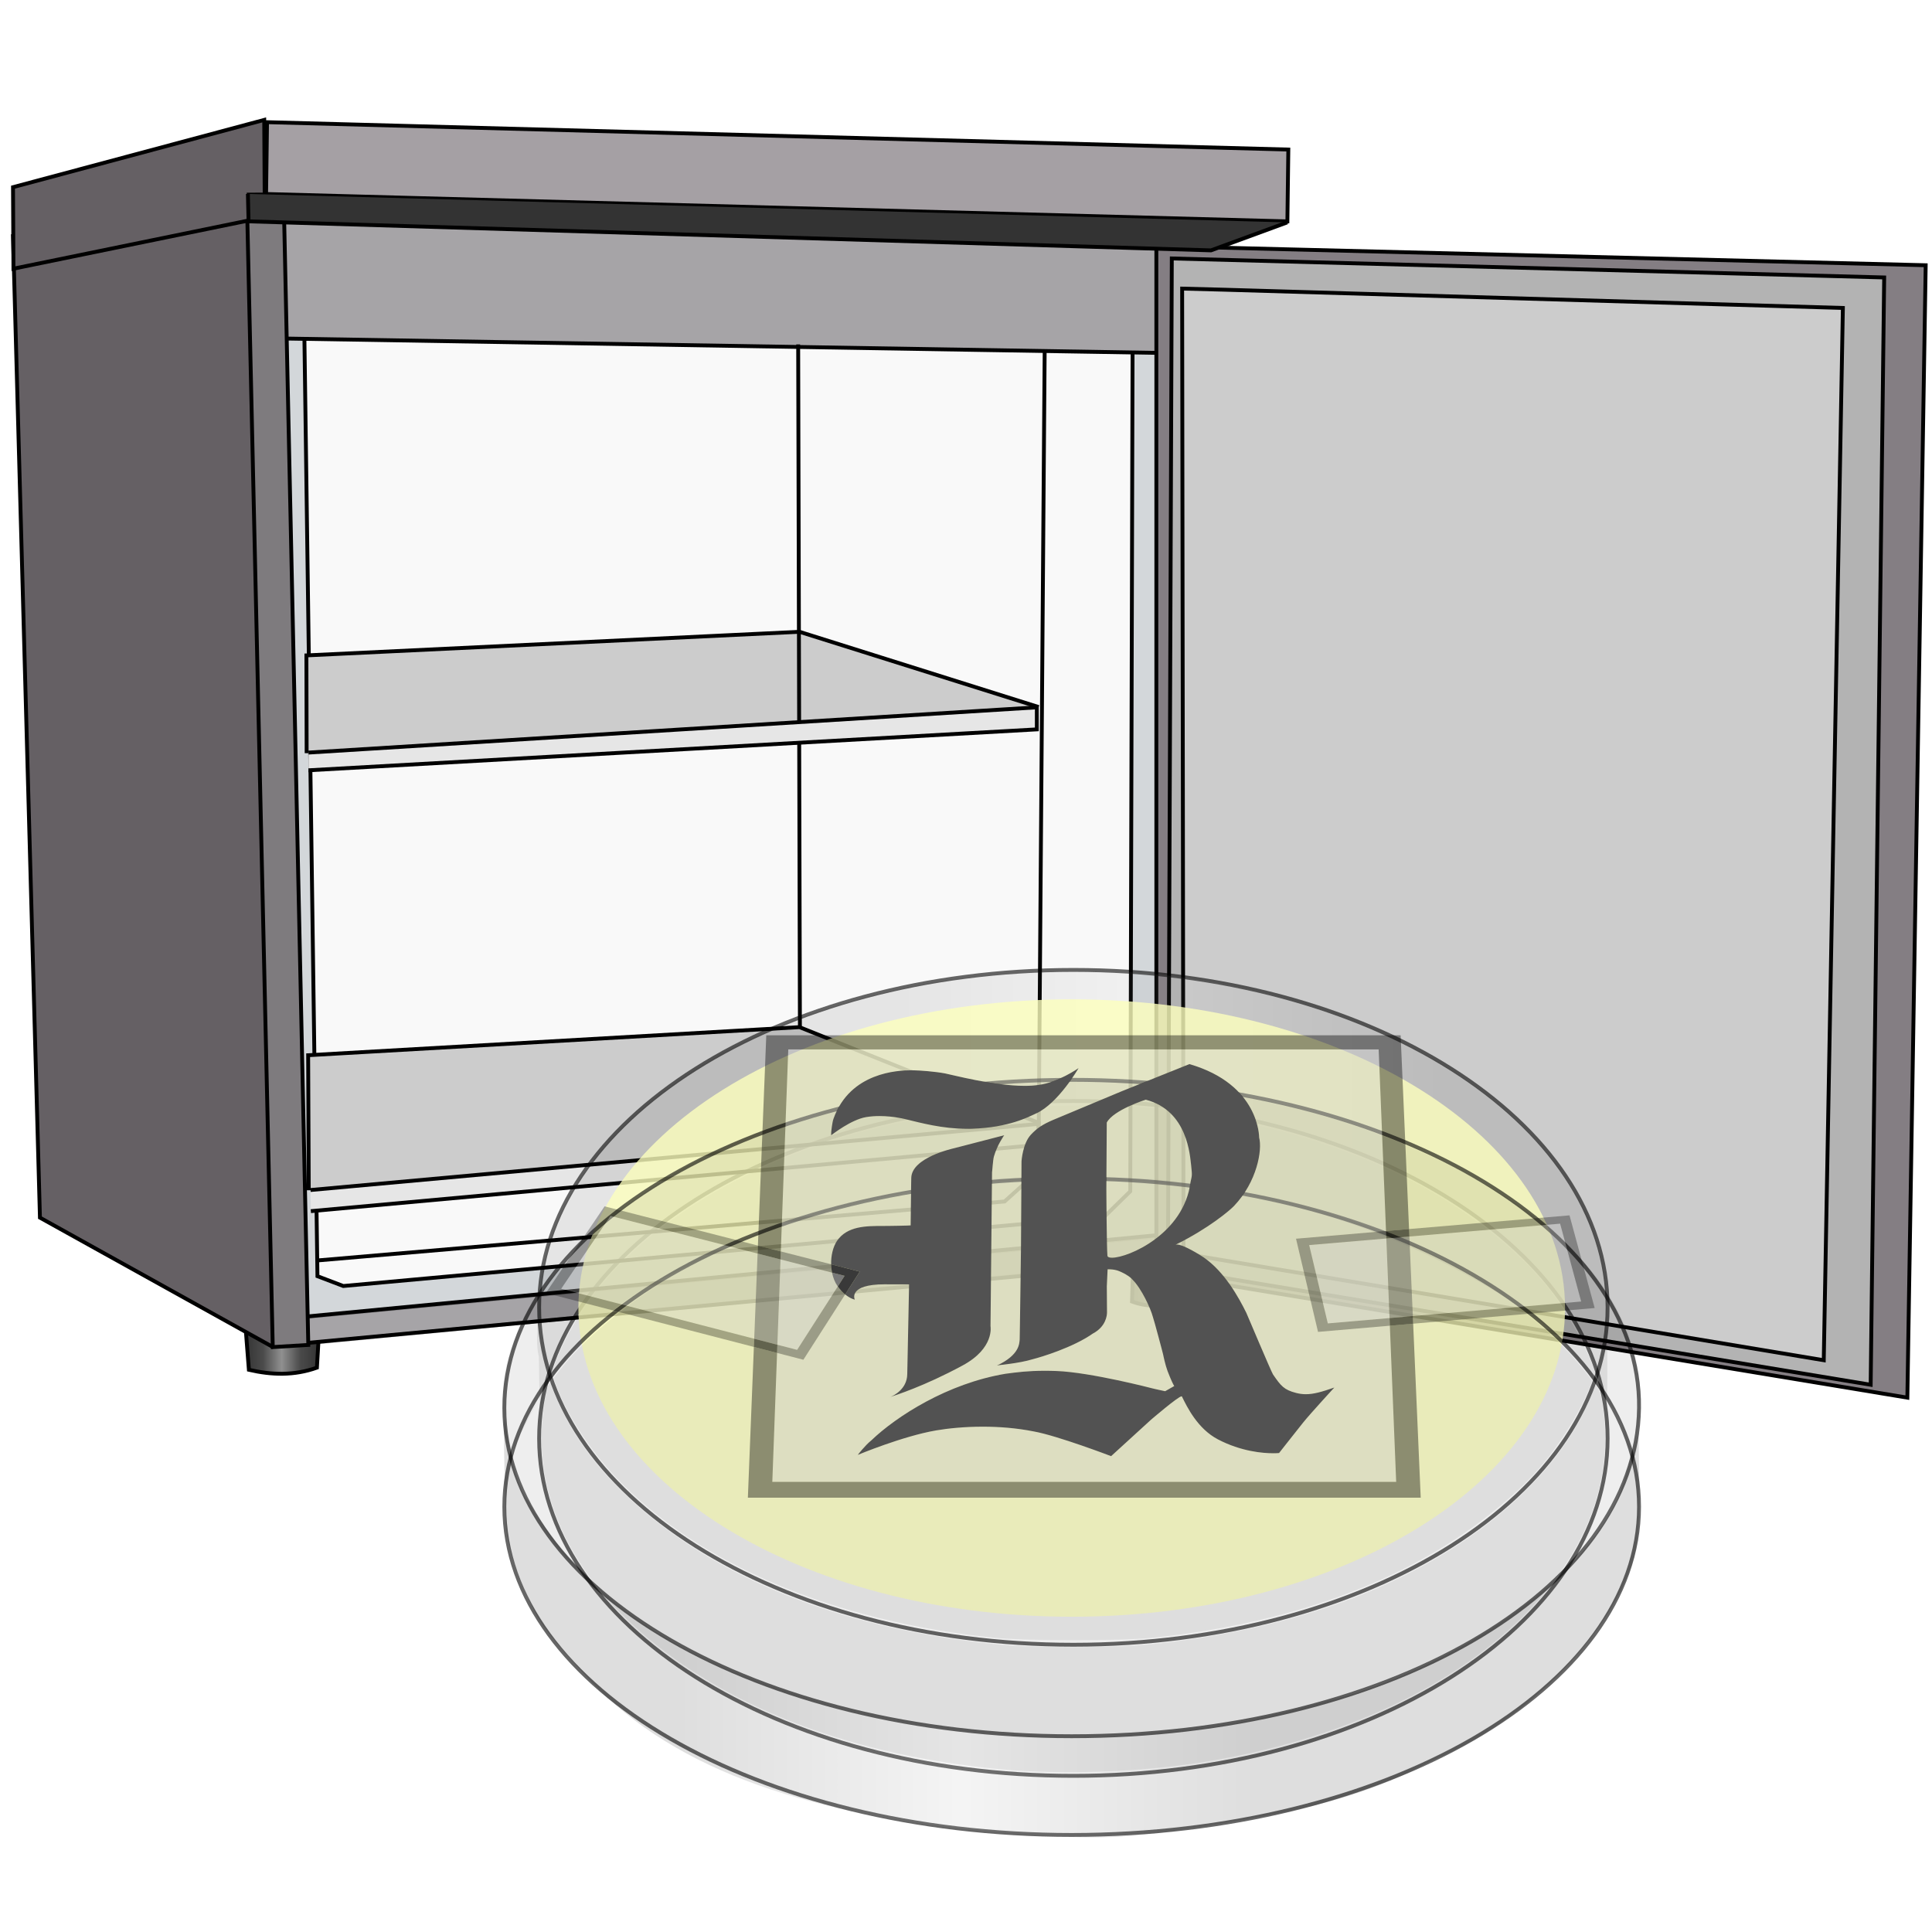 <?xml version="1.0" encoding="UTF-8" standalone="no"?>
<!-- Created with Inkscape (http://www.inkscape.org/) -->

<svg
   xmlns:dc="http://purl.org/dc/elements/1.1/"
   xmlns:cc="http://creativecommons.org/ns#"
   xmlns:rdf="http://www.w3.org/1999/02/22-rdf-syntax-ns#"
   xmlns:svg="http://www.w3.org/2000/svg"
   xmlns="http://www.w3.org/2000/svg"
   xmlns:xlink="http://www.w3.org/1999/xlink"
   version="1.1"
   width="500"
   height="500"
   viewBox="0 0 500 500"
   id="Layer_1"
   xml:space="preserve"><defs
   id="defs152" />
<g
   id="g3">
	<path
   d="M 69.112,69.832 303.335,66.564 301.426,322.473 72.93,343.525 69.112,69.832 z"
   id="path8780"
   style="fill:#d3d7da;stroke:#000000" />
	
		<linearGradient
   x1="-1115.341"
   y1="1664.906"
   x2="-1102.265"
   y2="1664.906"
   id="path8712_1_"
   gradientUnits="userSpaceOnUse"
   gradientTransform="matrix(1,0,0,-1,1407.625,1996.594)">
		<stop
   id="stop7"
   style="stop-color:#333333;stop-opacity:1"
   offset="0" />
		<stop
   id="stop9"
   style="stop-color:#4a4a4a;stop-opacity:1"
   offset="0.25" />
		<stop
   id="stop11"
   style="stop-color:#909090;stop-opacity:1"
   offset="0.5" />
		<stop
   id="stop13"
   style="stop-color:#4a4a4a;stop-opacity:1"
   offset="0.75" />
		<stop
   id="stop15"
   style="stop-color:#333333;stop-opacity:1"
   offset="1" />
	</linearGradient>
	<path
   d="m 293.29,326.428 -0.325,10.411 c 4.771,1.763 8.802,0.991 12.715,-0.185 v -11.156"
   id="path8712"
   style="fill:url(#path8712_1_);stroke:#000000" />
	
		<linearGradient
   x1="-1355.619"
   y1="1630.148"
   x2="-1336.088"
   y2="1630.148"
   id="path8728_1_"
   gradientUnits="userSpaceOnUse"
   gradientTransform="matrix(1,0,0,-1,1366.9,1938.594)">
		<stop
   id="stop19"
   style="stop-color:#333333;stop-opacity:1"
   offset="0" />
		<stop
   id="stop21"
   style="stop-color:#4a4a4a;stop-opacity:1"
   offset="0.25" />
		<stop
   id="stop23"
   style="stop-color:#909090;stop-opacity:1"
   offset="0.5" />
		<stop
   id="stop25"
   style="stop-color:#4a4a4a;stop-opacity:1"
   offset="0.75" />
		<stop
   id="stop27"
   style="stop-color:#333333;stop-opacity:1"
   offset="1" />
	</linearGradient>
	<path
   d="m 11.918,303.473 0.652,8.925 c 5.869,1.353 11.738,1.552 17.606,-0.558 l -0.652,-7.995"
   id="path8728"
   style="fill:url(#path8728_1_);stroke:#000000" />
	
		<linearGradient
   x1="-1344.503"
   y1="1647.225"
   x2="-1324.971"
   y2="1647.225"
   id="path8710_1_"
   gradientUnits="userSpaceOnUse"
   gradientTransform="matrix(1,0,0,-1,1407.625,1996.594)">
		<stop
   id="stop31"
   style="stop-color:#333333;stop-opacity:1"
   offset="0" />
		<stop
   id="stop33"
   style="stop-color:#4a4a4a;stop-opacity:1"
   offset="0.25" />
		<stop
   id="stop35"
   style="stop-color:#909090;stop-opacity:1"
   offset="0.5" />
		<stop
   id="stop37"
   style="stop-color:#4a4a4a;stop-opacity:1"
   offset="0.75" />
		<stop
   id="stop39"
   style="stop-color:#333333;stop-opacity:1"
   offset="1" />
	</linearGradient>
	<path
   d="m 63.528,343.212 0.883,11.292 c 5.869,1.354 11.737,1.551 17.606,-0.558 l 0.501,-8.521"
   id="path8710"
   style="fill:url(#path8710_1_);stroke:#000000" />
	<path
   d="m 77.163,340.921 229.622,-21.956 0.462,7.231 -230.084,21.564"
   id="path8596"
   style="fill:#a6a4a7;stroke:#000000" />
	<path
   d="m 78.658,78.724 6.683,-3.81 200.491,-2.542 7.319,2.905 -0.637,233.039 -6.683,6.534 -196.99,17.969 -6.683,-2.541 -3.5,-251.554 z"
   id="path8427"
   style="fill:#f9f9f9;stroke:#000000" />
	<path
   d="M 73.168,51.352 315.064,56.555 314.273,91.57 72.34,87.589"
   id="path8425"
   style="fill:#a6a4a7;stroke:#000000" />
	<path
   d="m 77.704,340.984 220.54,-20.872 -0.318,6.716 -220.859,21.054 0.637,-6.898 z"
   id="path8419"
   style="opacity:0.2;fill:none;stroke:#000000" />
	<path
   d="m 64.007,57.063 -60.64,4.033 6.97,254.029 60.408,33.548"
   id="path8423"
   style="fill:#656064;stroke:#000000" />
	<path
   d="m 268.806,182.983 -61.897,-19.474 -127.613,6.11 0.065,25.298"
   id="path8431"
   style="fill:#cccccc;stroke:#000000" />
	<path
   d="m 269.214,290.748 -62.306,-24.924 -127.157,7.267 0.153,34.95"
   id="path8435"
   style="fill:#cccccc;stroke:#000000" />
	<path
   d="m 206.568,89.137 0.45,176.687"
   id="path8437"
   style="fill:none;stroke:#000000" />
	<path
   d="m 299.264,63.678 v 265.88 L 493.623,361.71 498.367,68.644 299.264,63.678 z"
   id="path8447"
   style="fill:#847e83;stroke:#000000" />
	<path
   d="m 80.366,307.974 188.399,-17.11 v 5.424 L 80.447,313.446"
   id="path8433"
   style="fill:#e6e6e6;stroke:#000000" />
	<path
   d="m 70.59,348.625 9.2,-0.559 -6.244,-290.934 h -9.528 l 6.572,291.493 z"
   id="path8421"
   style="fill:#7e7b7e;stroke:#000000" />
	<path
   d="M 303.261,66.888 487.625,71.807 484.128,358.37 302.262,328.326 303.261,66.888 z"
   id="path8468"
   style="fill:#b3b3b3;stroke:#000000" />
	<path
   d="m 316.891,74.977 160.043,4.722 -4.946,272.33 -165.696,-27.581 -0.353,-249.757 10.952,0.286 z"
   id="path8472"
   style="fill:#cccccc;stroke:#000000" />
	<path
   d="M 399.879,319.112"
   id="path8500_1_"
   style="fill:#97aab0;stroke:#000000" />
	<path
   d="M 469.209,409.731"
   id="path8502_1_"
   style="fill:#97aab0;stroke:#000000" />
	<path
   d="M 69.107,31.62 68.863,50.209 333.175,57.291 333.419,38.702 69.107,31.62 z"
   id="path8640"
   style="fill:#a5a0a4;stroke:#000000" />
	<path
   d="M 68.38,31.029 3.367,48.438 3.482,69.534 64.43,57.043 64.365,50.364 68.496,50.354 68.38,31.029 z"
   id="path8642"
   style="fill:#656064;stroke:#000000" />
	<path
   d="M 333.145,57.553 313.408,64.795 64.328,57.284 64.156,50.19"
   id="path8669"
   style="fill:#333333;stroke:#000000" />
	<path
   d="m 82.234,326.195 177.75,-15.252 8.761,-7.89 1.613,-211.966"
   id="path8708"
   style="fill:none;stroke:#000000" />
	<path
   d="M 79.833,194.766 268.33,183.059 v 5.702 l -188.497,10.59"
   id="path8429"
   style="fill:#e6e6e6;stroke:#000000" />
</g>
<g
   id="g62">
	<g
   id="g64">
		
			<path
   d="m 139.527,338.338 c 0,-48.227 61.9,-87.322 138.258,-87.322 76.358,0 138.259,39.096 138.259,87.322 0,48.228 -61.901,87.322 -138.259,87.322 -76.358,0 -138.258,-39.095 -138.258,-87.322 z"
   id="path8792_1_"
   style="opacity:0.6;fill:none;stroke:#000000;stroke-linecap:round;stroke-linejoin:round" />
		<path
   d="m 414.317,361.125 c 2.894,14.688 0.103,29.014 -8.262,42.4 -16.379,26.21 -51.009,45.445 -94.451,52.465 -16.543,2.674 -37.168,3.388 -53.128,1.847 -37.088,-3.589 -67.969,-15.046 -90.374,-33.53 -21.989,-18.142 -31.413,-40.468 -26.797,-63.479 0.311,-1.547 0.675,-2.924 0.812,-3.057 0.135,-0.136 0.46,0.42 0.721,1.234 0.822,2.566 3.546,8.091 5.733,11.627 4.704,7.61 11.144,14.784 19.254,21.456 22.101,18.171 52.301,29.483 89.105,33.375 10.137,1.073 31.782,1.068 41.743,-0.008 31.278,-3.383 57.166,-11.772 78.141,-25.322 16.826,-10.869 29.188,-24.604 34.887,-38.758 0.833,-2.07 1.604,-3.775 1.714,-3.79 0.109,-0.018 0.516,1.575 0.902,3.54 l 0,0 z"
   id="path9353_1_"
   style="opacity:0.07" />
		<path
   d="m 290.803,286.151 c 0.541,0.085 3.64,0.374 6.886,0.647 20.718,1.738 42.488,7.259 60.519,15.349 16.511,7.408 31.796,18.493 41.605,30.177 4.719,5.618 10.001,14.597 12.262,20.837 l 0.772,2.14 -0.772,2.142 c -1.472,4.062 -3.731,8.465 -6.771,13.188 -5.382,8.368 -10.789,14.171 -19.913,21.378 -22.052,17.412 -51.811,28.249 -87.56,31.882 -7.723,0.786 -32.275,0.774 -40.195,-0.017 -41.77,-4.18 -76.968,-19.074 -98.274,-41.589 -7.084,-7.486 -13.213,-17.059 -15.747,-24.589 l -0.805,-2.396 0.805,-2.394 c 0.443,-1.317 1.662,-4.106 2.708,-6.2 11.768,-23.552 38.561,-42.691 74.349,-53.116 9.167,-2.669 22.909,-5.301 34.573,-6.624 5.583,-0.629 32.713,-1.252 35.558,-0.815 l 0,0 0,0 z"
   id="path9355_1_"
   style="opacity:0.07" />
		
			<linearGradient
   x1="-74.189"
   y1="1630.611"
   x2="66.848"
   y2="1630.611"
   id="path9351_2_"
   gradientUnits="userSpaceOnUse"
   gradientTransform="matrix(-1,0,0,1,299.252,-1322.553)">
			<stop
   id="stop70"
   style="stop-color:#000000;stop-opacity:0.6"
   offset="0" />
			<stop
   id="stop72"
   style="stop-color:#4d4d4d;stop-opacity:0.6"
   offset="0.222" />
			<stop
   id="stop74"
   style="stop-color:#ababab;stop-opacity:0.6"
   offset="0.489" />
			<stop
   id="stop76"
   style="stop-color:#000000;stop-opacity:0.6"
   offset="1" />
		</linearGradient>
		
			<path
   d="m 299.713,252.162 c 44.428,4.796 80.999,21.973 101.578,47.354 3.165,3.903 8.836,13.116 10.381,17.317 2.625,7.127 4.142,14.46 4.142,20.897 0,3.061 0.436,24.497 -0.123,25.394 -0.17,0.271 -3.494,-11.897 -4.401,-14.106 -2.378,-5.801 -9.371,-16.027 -14.397,-21.351 -11.333,-12 -27.694,-22.599 -46.027,-29.775 -23.441,-9.173 -45.084,-13.289 -73.148,-13.289 -23.527,0 -42.07,3.137 -61.764,9.369 -36.041,11.407 -61.014,30.31 -71.577,55.043 l -4.681,15.825 -0.243,-13.775 c -1.028,-3.959 -0.065,-10.334 0.182,-15.468 1.106,-22.997 17.222,-45.466 44.629,-61.463 16.06,-9.374 35.812,-16.115 57.733,-19.989 15.791,-2.79 41.157,-3.737 57.388,-1.983 h 0.328 z"
   id="path9351_1_"
   style="opacity:0.13;fill:url(#path9351_2_)" />
		
			<path
   d="m 139.527,372.265 c 0,-48.227 61.9,-87.321 138.258,-87.321 76.358,0 138.259,39.095 138.259,87.321 0,48.226 -61.901,87.321 -138.259,87.321 -76.358,0 -138.258,-39.096 -138.258,-87.321 z"
   id="path8792-2_1_"
   style="opacity:0.6;fill:none;stroke:#000000;stroke-linecap:round;stroke-linejoin:round" />
		<path
   d="m 149.686,338.52 c 0,-44.138 57.161,-79.892 127.672,-79.892 70.513,0 127.673,35.754 127.673,79.892 0,44.133 -57.16,79.886 -127.673,79.886 -70.511,-0.001 -127.672,-35.754 -127.672,-79.886 z"
   id="path80"
   style="opacity:0.8;fill:#fcffbd" />
	</g>
	<g
   id="g82">
		
			<path
   d="m 424.182,389.946 c 0,46.91 -65.737,84.939 -146.829,84.939 -81.093,0 -146.832,-38.029 -146.832,-84.939 0,-46.911 65.739,-84.94 146.832,-84.94 81.091,0 146.829,38.029 146.829,84.94 z"
   id="path8792_6_"
   style="opacity:0.6;fill:none;stroke:#000000;stroke-linecap:round;stroke-linejoin:round" />
		<path
   d="m 131.214,372.861 c -3.074,-13.339 -0.109,-26.347 8.774,-38.504 17.394,-23.802 49.965,-45.124 96.102,-51.499 17.569,-2.428 43.679,-4.069 60.628,-2.669 39.388,3.26 74.501,16.386 98.295,33.173 23.352,16.475 33.239,38.742 28.336,59.641 -0.329,1.404 -0.633,3.833 -0.779,3.955 -0.144,0.122 -1.139,-3.087 -1.416,-3.825 -0.873,-2.33 -1.412,-5.525 -3.733,-8.736 -4.996,-6.912 -11.594,-17.464 -20.207,-23.521 -23.472,-16.502 -56.781,-31.104 -95.868,-34.638 -10.765,-0.974 -38.622,-0.978 -49.199,0 -33.219,3.071 -61.789,14.218 -84.065,26.523 -17.869,9.87 -28.037,27.02 -34.089,39.875 -0.885,1.878 -1.704,3.427 -1.819,3.441 -0.117,0.016 -0.548,-1.431 -0.96,-3.216 l 0,0 z"
   id="path9353_5_"
   style="opacity:0.07" />
		<path
   d="m 263.419,449.275 c -0.582,-0.089 -3.914,-0.392 -7.405,-0.679 -22.279,-1.815 -45.69,-7.063 -65.081,-15.524 -16.33,-6.667 -34.473,-18.258 -45.526,-31.369 -5.075,-5.876 -9.972,-15.982 -12.403,-22.508 l -0.831,-2.237 0.831,-2.241 c 1.583,-4.248 4.013,-8.853 7.282,-13.793 5.788,-8.751 11.602,-14.82 21.415,-22.356 23.713,-18.21 55.716,-29.544 94.161,-33.345 8.305,-0.821 34.708,-0.81 43.226,0.019 44.919,4.372 82.771,19.949 105.685,43.495 7.617,7.829 14.208,17.84 16.932,25.717 l 0.866,2.505 -0.866,2.501 c -0.476,1.379 -1.786,4.296 -2.911,6.485 -12.011,26.445 -41.469,44.647 -79.954,55.549 -9.858,2.791 -24.637,5.545 -37.181,6.93 -6.005,0.658 -35.18,1.308 -38.24,0.851 l 0,0 0,0 z"
   id="path9355_5_"
   style="opacity:0.07" />
		
			<linearGradient
   x1="-1481.797"
   y1="1528.913"
   x2="-1332.159"
   y2="1528.913"
   id="path9351_3_"
   gradientUnits="userSpaceOnUse"
   gradientTransform="matrix(1,0,0,-1,1657.356,1950.377)">
			<stop
   id="stop88"
   style="stop-color:#000000;stop-opacity:1"
   offset="0" />
			<stop
   id="stop90"
   style="stop-color:#ababab;stop-opacity:1"
   offset="0.489" />
			<stop
   id="stop92"
   style="stop-color:#000000;stop-opacity:1"
   offset="1" />
		</linearGradient>
		
			<path
   d="m 254.115,473.806 c -47.184,-4.666 -81.601,-16.439 -103.457,-41.13 -3.362,-3.796 -10.659,-11.589 -12.301,-15.674 -3.401,-6.791 -7.468,-17.093 -7.468,-23.355 0,-2.978 -0.84,-25.389 -0.247,-26.261 0.181,-0.263 1.759,16.086 6.143,21.189 3.891,6.902 10.21,14.995 15.548,20.175 12.037,11.673 27.986,20.802 47.457,27.783 24.895,8.924 47.986,12.804 77.79,12.804 24.986,0 44.572,-2.95 65.488,-9.014 26.653,-6.438 63.455,-26.929 75.455,-52.258 1.965,-4.146 5.529,-17.35 5.529,-17.35 l 0.259,17.574 c 0,0 0,6.772 -0.771,11.444 -2.005,14.637 -21.28,42.578 -53.042,55.98 -17.057,9.12 -31.81,12.557 -55.091,16.324 -16.771,2.715 -28.171,4.552 -45.406,2.847 l -15.886,-1.078 z"
   id="path9351_5_"
   style="opacity:0.13;fill:url(#path9351_3_)" />
		
			<path
   d="m 424.182,364.396 c -0.673,47.638 -65.737,84.94 -146.829,84.94 -81.093,0 -146.832,-38.029 -146.832,-84.94 0,-46.909 65.739,-84.939 146.832,-84.939 81.091,0 147.491,38.034 146.829,84.939 z"
   id="path8792-2_6_"
   style="opacity:0.6;fill:none;stroke:#000000;stroke-linecap:round;stroke-linejoin:round" />
	</g>
	<g
   id="g96">
		<g
   id="g98">
			<g
   id="g100">
				<defs
   id="defs102">
					<polygon
   points="145.694,267.932 408.004,267.932 415.965,387.599 137.733,387.599 "
   id="SVGID_1_" />
				</defs>
				<clipPath
   id="SVGID_2_">
					<use
   id="use106"
   style="overflow:visible"
   x="0"
   y="0"
   width="500"
   height="500"
   xlink:href="#SVGID_1_" />
				</clipPath>
				<g
   clip-path="url(#SVGID_2_)"
   id="g108">
					<g
   id="g110">
						<g
   id="g112">
							<g
   id="g114">
								<path
   d="m 296.526,284.596 c 0,0 -0.523,0.166 -1.336,0.465 -0.813,0.3 -1.915,0.734 -3.069,1.27 -1.155,0.536 -2.364,1.175 -3.391,1.884 -1.027,0.709 -1.871,1.488 -2.296,2.306 l -0.105,17.135 c 0,0 0.005,0.925 0.015,2.35 0.01,1.428 0.024,3.358 0.046,5.369 0.021,2.014 0.049,4.106 0.084,5.849 0.034,1.745 0.076,3.138 0.127,3.743 0.007,0.088 0.039,0.165 0.095,0.23 0.056,0.066 0.135,0.122 0.236,0.166 0.102,0.045 0.225,0.078 0.367,0.101 0.142,0.023 0.307,0.033 0.487,0.033 1.067,0 2.769,-0.387 4.748,-1.179 1.977,-0.791 4.229,-1.986 6.401,-3.602 2.168,-1.613 4.254,-3.645 5.903,-6.11 1.646,-2.459 2.855,-5.348 3.278,-8.682 0.096,-0.462 0.172,-0.786 0.228,-1.058 0.056,-0.272 0.092,-0.493 0.105,-0.748 0.014,-0.256 0.006,-0.546 -0.025,-0.958 -0.03,-0.411 -0.084,-0.944 -0.163,-1.684 -0.077,-0.535 -0.163,-1.684 -0.422,-3.148 -0.258,-1.463 -0.688,-3.241 -1.452,-5.04 -0.763,-1.796 -1.858,-3.612 -3.448,-5.157 -1.588,-1.545 -3.671,-2.819 -6.413,-3.535 m -17.386,-8.177 0,0 c 0.001,-10e-4 0.002,-10e-4 0.002,-10e-4 l 0,0 c 0,0 0,0 10e-4,-0.001 l 0,0 c 0,0 0,0 0,0.001 h -10e-4 c 0,0 -10e-4,0 -0.002,10e-4 0.001,0 0.001,0 0,0 -0.009,0.017 -0.338,0.588 -0.915,1.478 -0.577,0.891 -1.402,2.1 -2.406,3.391 -1.005,1.293 -2.188,2.669 -3.476,3.887 -1.29,1.221 -2.686,2.283 -4.113,2.947 -0.556,0.252 -1.275,0.606 -2.191,1.001 -0.916,0.395 -2.027,0.83 -3.366,1.244 -1.339,0.415 -2.904,0.809 -4.728,1.12 -1.824,0.311 -3.904,0.541 -6.272,0.626 -0.115,0.004 -0.229,0.008 -0.344,0.011 -0.115,0.003 -0.229,0.006 -0.343,0.008 -0.114,0.002 -0.228,0.004 -0.341,0.005 -0.113,10e-4 -0.227,10e-4 -0.34,10e-4 -1.602,0 -3.154,-0.097 -4.64,-0.256 -1.485,-0.159 -2.903,-0.38 -4.234,-0.628 -1.331,-0.249 -2.575,-0.524 -3.714,-0.792 -1.139,-0.268 -2.172,-0.527 -3.082,-0.745 0,0 -0.051,-0.014 -0.147,-0.037 -0.096,-0.024 -0.236,-0.059 -0.416,-0.101 -0.18,-0.041 -0.4,-0.09 -0.654,-0.141 -0.254,-0.052 -0.542,-0.107 -0.859,-0.162 -0.32,-0.056 -0.67,-0.111 -1.045,-0.163 -0.375,-0.052 -0.774,-0.1 -1.194,-0.142 -0.419,-0.041 -0.858,-0.075 -1.312,-0.1 -0.454,-0.025 -0.922,-0.038 -1.399,-0.038 -0.281,0 -0.566,0.005 -0.853,0.016 -0.287,0.01 -0.576,0.025 -0.866,0.048 -0.291,0.021 -0.582,0.05 -0.874,0.085 -0.292,0.035 -0.583,0.077 -0.875,0.126 -0.97,0.166 -1.992,0.523 -2.986,0.972 -0.995,0.447 -1.962,0.985 -2.822,1.512 -0.861,0.527 -1.614,1.043 -2.18,1.446 -0.566,0.402 -0.945,0.691 -1.056,0.766 l 0.027,-0.89 c 0,0 0.015,-0.156 0.042,-0.403 0.028,-0.248 0.068,-0.588 0.12,-0.955 0.052,-0.368 0.115,-0.765 0.187,-1.125 0.072,-0.361 0.153,-0.688 0.242,-0.914 1.077,-3.023 2.666,-5.315 4.493,-7.054 1.824,-1.735 3.889,-2.921 5.923,-3.73 2.033,-0.809 4.036,-1.243 5.74,-1.476 1.704,-0.232 3.108,-0.263 3.942,-0.263 0.063,0 0.123,0 0.179,0 0.057,10e-4 0.109,10e-4 0.159,10e-4 0.049,10e-4 0.095,10e-4 0.138,0.002 0.042,0 0.081,0 0.116,10e-4 0.397,0.002 0.945,0.023 1.584,0.061 0.639,0.038 1.37,0.091 2.132,0.16 0.762,0.069 1.556,0.153 2.323,0.253 0.767,0.098 1.506,0.211 2.159,0.336 0.473,0.091 1.491,0.336 2.878,0.653 1.388,0.318 3.145,0.708 5.094,1.087 1.951,0.379 4.094,0.747 6.253,1.02 2.16,0.273 4.335,0.452 6.347,0.452 0.325,0 0.646,-0.005 0.962,-0.015 0.316,-0.01 0.627,-0.024 0.932,-0.044 0.305,-0.021 0.604,-0.046 0.896,-0.077 0.293,-0.031 0.579,-0.067 0.857,-0.11 1.232,-0.152 2.488,-0.496 3.68,-0.927 1.191,-0.432 2.318,-0.95 3.294,-1.451 0.975,-0.502 1.799,-0.986 2.385,-1.35 0.587,-0.365 0.935,-0.608 0.959,-0.627 m -21.154,76.992 c 1.487,-0.695 2.594,-1.404 3.418,-2.092 0.822,-0.687 1.364,-1.351 1.724,-1.957 0.358,-0.606 0.536,-1.154 0.63,-1.609 0.095,-0.455 0.107,-0.815 0.136,-1.048 0.007,-0.057 0.032,-1.568 0.065,-3.8 0.032,-2.227 0.074,-5.165 0.114,-8.089 0.04,-2.916 0.079,-5.816 0.108,-7.984 0.029,-2.163 0.049,-3.6 0.049,-3.6 l 0.141,-22.717 c 0.001,-0.019 0.021,-0.315 0.083,-0.787 0.063,-0.471 0.167,-1.115 0.339,-1.828 0.171,-0.712 0.408,-1.492 0.734,-2.235 0.326,-0.742 0.741,-1.448 1.27,-2.013 0.396,-0.423 0.785,-0.802 1.189,-1.151 0.405,-0.349 0.824,-0.668 1.282,-0.971 0.457,-0.303 0.952,-0.59 1.507,-0.874 0.555,-0.285 1.17,-0.567 1.866,-0.862 l 17.655,-7.378 17.53,-7.032 c 4.54,1.317 7.935,3.151 10.475,5.167 2.545,2.019 4.231,4.22 5.352,6.262 1.122,2.047 1.674,3.932 1.947,5.312 0.272,1.382 0.266,2.255 0.271,2.273 0.21,0.804 0.282,1.917 0.18,3.232 -0.103,1.317 -0.381,2.839 -0.871,4.456 -0.491,1.619 -1.195,3.336 -2.15,5.039 -0.956,1.706 -2.164,3.399 -3.66,4.971 -0.261,0.273 -0.797,0.772 -1.591,1.434 -0.795,0.662 -1.847,1.485 -3.138,2.408 -1.292,0.924 -2.823,1.947 -4.574,3.006 -1.753,1.06 -3.727,2.155 -5.9,3.223 0.028,-0.015 0.059,-0.026 0.091,-0.037 0.031,-0.01 0.065,-0.019 0.101,-0.025 0.036,-0.006 0.072,-0.012 0.111,-0.015 0.039,-0.003 0.079,-0.005 0.121,-0.005 0.43,0 1.02,0.169 1.677,0.432 0.657,0.263 1.382,0.619 2.08,0.994 0.698,0.376 1.37,0.77 1.923,1.106 0.552,0.337 0.983,0.617 1.201,0.765 1.371,0.938 2.629,2.061 3.774,3.279 1.146,1.221 2.181,2.537 3.104,3.857 0.924,1.321 1.736,2.647 2.437,3.885 0.701,1.238 1.29,2.388 1.767,3.354 0.038,0.076 0.456,1.061 1.071,2.507 0.615,1.449 1.428,3.362 2.252,5.292 0.826,1.933 1.663,3.882 2.324,5.393 0.662,1.514 1.147,2.588 1.266,2.765 0.508,0.738 0.939,1.356 1.35,1.88 0.41,0.524 0.8,0.954 1.224,1.315 0.424,0.362 0.883,0.657 1.433,0.912 0.549,0.254 1.188,0.468 1.975,0.668 0.214,0.055 0.426,0.103 0.636,0.144 0.21,0.041 0.418,0.075 0.626,0.103 0.208,0.028 0.415,0.048 0.623,0.062 0.209,0.013 0.417,0.02 0.628,0.02 0.493,0 0.996,-0.036 1.525,-0.109 0.528,-0.073 1.082,-0.183 1.677,-0.328 0.595,-0.145 1.229,-0.326 1.919,-0.542 0.69,-0.216 1.436,-0.467 2.251,-0.753 0,0 -0.392,0.426 -1.008,1.1 -0.615,0.674 -1.455,1.595 -2.351,2.586 -0.896,0.992 -1.847,2.053 -2.684,3.004 -0.839,0.952 -1.563,1.793 -2.001,2.343 -0.494,0.62 -1.132,1.424 -1.81,2.281 -0.68,0.857 -1.4,1.77 -2.059,2.604 -0.66,0.836 -1.258,1.595 -1.691,2.145 -0.433,0.55 -0.701,0.891 -0.701,0.891 0,0 -0.034,0.004 -0.1,0.009 -0.066,0.006 -0.164,0.013 -0.291,0.02 -0.128,0.008 -0.285,0.015 -0.471,0.021 -0.185,0.005 -0.397,0.009 -0.637,0.009 -0.651,0 -1.495,-0.026 -2.488,-0.116 -0.993,-0.09 -2.137,-0.242 -3.388,-0.494 -1.251,-0.252 -2.61,-0.603 -4.034,-1.089 -1.425,-0.486 -2.914,-1.107 -4.427,-1.899 -1.314,-0.688 -2.472,-1.557 -3.487,-2.516 -1.016,-0.958 -1.891,-2.005 -2.643,-3.051 -0.752,-1.045 -1.381,-2.088 -1.906,-3.041 -0.524,-0.952 -0.945,-1.813 -1.28,-2.495 -0.003,-0.006 -0.007,-0.012 -0.012,-0.016 -0.004,-0.005 -0.01,-0.009 -0.017,-0.012 -0.006,-0.003 -0.013,-0.005 -0.021,-0.007 -0.008,-10e-4 -0.017,-0.002 -0.025,-0.002 -0.213,0 -0.812,0.376 -1.59,0.941 -0.778,0.565 -1.738,1.32 -2.671,2.075 -0.935,0.756 -1.843,1.512 -2.518,2.079 -0.675,0.568 -1.116,0.946 -1.116,0.946 l -10.348,9.446 c 0,0 -0.867,-0.331 -2.264,-0.846 -1.396,-0.514 -3.322,-1.21 -5.44,-1.94 -2.116,-0.73 -4.425,-1.495 -6.59,-2.146 -2.164,-0.65 -4.187,-1.188 -5.732,-1.467 -1.13,-0.225 -2.26,-0.413 -3.385,-0.57 -1.124,-0.157 -2.242,-0.283 -3.35,-0.381 -1.106,-0.097 -2.201,-0.166 -3.277,-0.212 -1.076,-0.045 -2.134,-0.065 -3.166,-0.065 -1.186,0 -2.339,0.027 -3.449,0.076 -1.11,0.049 -2.178,0.12 -3.193,0.207 -1.015,0.087 -1.979,0.19 -2.879,0.305 -0.9,0.115 -1.739,0.238 -2.506,0.368 -2.158,0.366 -4.506,0.944 -6.814,1.607 -2.31,0.663 -4.581,1.41 -6.583,2.112 -2.003,0.703 -3.737,1.359 -4.97,1.842 -1.234,0.481 -1.967,0.788 -1.967,0.788 0,0 0.114,-0.15 0.311,-0.396 0.197,-0.247 0.477,-0.589 0.81,-0.975 0.333,-0.386 0.719,-0.813 1.128,-1.23 0.409,-0.417 0.841,-0.823 1.266,-1.166 1.626,-1.558 3.676,-3.261 6.071,-4.977 2.391,-1.714 5.125,-3.44 8.125,-5.05 2.995,-1.607 6.256,-3.098 9.705,-4.342 3.445,-1.243 7.08,-2.24 10.83,-2.864 0.737,-0.1 1.472,-0.197 2.225,-0.288 0.753,-0.091 1.525,-0.175 2.339,-0.246 0.814,-0.071 1.671,-0.131 2.592,-0.173 0.921,-0.041 1.906,-0.064 2.979,-0.064 0.234,0 0.473,10e-4 0.715,0.003 0.243,0.003 0.49,0.006 0.742,0.011 0.251,0.005 0.508,0.011 0.769,0.018 0.262,0.007 0.528,0.016 0.8,0.025 2.206,0.08 4.861,0.401 7.604,0.837 2.743,0.436 5.575,0.987 8.13,1.529 2.557,0.542 4.837,1.074 6.477,1.471 1.64,0.397 2.637,0.658 2.628,0.658 h -0.001 c 0,0 0,0 -10e-4,0 h -10e-4 c -0.001,-0.001 -0.002,-0.001 -0.002,-0.001 0.271,0.065 0.545,0.13 0.819,0.192 0.274,0.062 0.551,0.124 0.827,0.185 0.277,0.062 0.555,0.121 0.833,0.18 0.278,0.06 0.557,0.118 0.835,0.176 l 2.353,-1.339 c -0.027,-0.02 -0.095,-0.126 -0.193,-0.311 -0.098,-0.185 -0.229,-0.448 -0.385,-0.782 -0.155,-0.335 -0.335,-0.74 -0.53,-1.209 -0.196,-0.468 -0.409,-0.999 -0.631,-1.586 -0.142,-0.372 -0.281,-0.812 -0.412,-1.265 -0.131,-0.453 -0.253,-0.92 -0.357,-1.347 -0.104,-0.426 -0.192,-0.812 -0.256,-1.103 -0.064,-0.291 -0.104,-0.488 -0.11,-0.537 -0.008,-0.051 -0.158,-0.637 -0.386,-1.501 -0.228,-0.863 -0.531,-2.004 -0.845,-3.166 -0.313,-1.161 -0.635,-2.343 -0.9,-3.291 -0.266,-0.947 -0.474,-1.662 -0.561,-1.892 -0.134,-0.511 -0.381,-1.217 -0.713,-2.024 -0.331,-0.808 -0.746,-1.717 -1.219,-2.636 -0.472,-0.917 -1.001,-1.844 -1.559,-2.688 -0.558,-0.842 -1.145,-1.602 -1.734,-2.186 -0.166,-0.213 -0.417,-0.442 -0.719,-0.674 -0.303,-0.231 -0.657,-0.465 -1.032,-0.686 -0.375,-0.22 -0.77,-0.426 -1.152,-0.604 -0.382,-0.178 -0.754,-0.326 -1.081,-0.431 -0.191,-0.052 -0.388,-0.099 -0.587,-0.139 -0.199,-0.04 -0.402,-0.074 -0.609,-0.102 -0.206,-0.027 -0.416,-0.049 -0.628,-0.063 -0.213,-0.015 -0.429,-0.021 -0.647,-0.021 l -0.204,4.475 0.05,6.697 c 10e-4,0.188 -0.015,0.514 -0.092,0.924 -0.077,0.409 -0.216,0.904 -0.462,1.432 -0.246,0.528 -0.599,1.088 -1.104,1.63 -0.507,0.542 -1.165,1.065 -2.022,1.518 -1.292,0.903 -2.774,1.735 -4.303,2.482 -1.529,0.748 -3.104,1.411 -4.584,1.978 -1.479,0.567 -2.861,1.037 -4.003,1.399 -1.142,0.361 -2.042,0.614 -2.558,0.746 -0.983,0.298 -2.037,0.541 -3.071,0.739 -1.034,0.199 -2.049,0.354 -2.951,0.479 -0.903,0.123 -1.696,0.215 -2.286,0.287 -0.595,0.071 -0.984,0.124 -1.08,0.169 m 98.812,-81.832 H 204.003 l -1.929,52.29 13.024,3.33 c -0.013,-0.57 0.011,-1.14 0.071,-1.695 0.06,-0.557 0.155,-1.1 0.284,-1.619 0.128,-0.519 0.291,-1.014 0.484,-1.473 0.194,-0.46 0.419,-0.884 0.674,-1.261 0.655,-0.974 1.46,-1.703 2.364,-2.248 0.903,-0.545 1.905,-0.907 2.955,-1.148 1.049,-0.24 2.145,-0.359 3.237,-0.419 1.092,-0.059 2.179,-0.058 3.209,-0.058 0.45,0 1.131,-0.006 1.9,-0.016 0.769,-0.011 1.625,-0.024 2.424,-0.039 0.8,-0.016 1.543,-0.033 2.086,-0.05 0.543,-0.016 0.887,-0.031 0.887,-0.045 0.034,-2.768 0.059,-4.81 0.078,-6.345 0.019,-1.532 0.031,-2.561 0.041,-3.298 0.01,-0.737 0.016,-1.185 0.022,-1.555 0.006,-0.37 0.012,-0.663 0.021,-1.091 0.027,-1.313 0.706,-2.443 1.717,-3.401 1.009,-0.957 2.35,-1.742 3.703,-2.368 1.352,-0.625 2.715,-1.09 3.772,-1.407 1.056,-0.316 1.807,-0.484 1.931,-0.516 l 12.92,-3.346 c -0.029,0.057 -0.154,0.237 -0.341,0.525 -0.186,0.288 -0.431,0.684 -0.701,1.167 -0.27,0.483 -0.563,1.057 -0.845,1.7 -0.282,0.643 -0.551,1.358 -0.771,2.126 -0.061,0.206 -0.119,0.558 -0.172,0.971 -0.053,0.413 -0.102,0.887 -0.144,1.335 -0.042,0.449 -0.077,0.871 -0.104,1.183 -0.027,0.311 -0.045,0.509 -0.052,0.509 -10e-4,0 -0.002,-0.002 -0.002,-0.006 -10e-4,-0.004 -10e-4,-0.01 -0.002,-0.019 0,-0.009 0,-0.02 0,-0.032 0,-0.012 0,-0.028 0,-0.046 l -0.198,19.786 -0.202,20.185 c 0,0.02 0.067,0.385 0.04,0.993 -0.027,0.607 -0.15,1.458 -0.532,2.446 -0.383,0.989 -1.025,2.117 -2.091,3.278 -1.068,1.162 -2.561,2.358 -4.643,3.482 -2.518,1.361 -4.867,2.522 -6.992,3.507 -2.128,0.985 -4.032,1.792 -5.66,2.442 -1.629,0.651 -2.981,1.146 -4.003,1.504 -1.023,0.359 -1.716,0.584 -2.028,0.694 -0.028,0.012 -0.053,0.022 -0.075,0.031 -0.022,0.009 -0.041,0.017 -0.057,0.022 -0.016,0.005 -0.028,0.011 -0.036,0.015 -0.008,0.003 -0.013,0.005 -0.014,0.006 0.004,-0.003 0.011,-0.007 0.021,-0.012 0.01,-0.005 0.022,-0.011 0.038,-0.017 0.016,-0.006 0.033,-0.013 0.053,-0.021 0.02,-0.008 0.044,-0.016 0.069,-0.025 0.209,-0.088 0.582,-0.257 1.024,-0.521 0.442,-0.264 0.954,-0.624 1.442,-1.095 0.488,-0.47 0.952,-1.049 1.299,-1.753 0.347,-0.702 0.577,-1.529 0.596,-2.493 l 0.476,-23.277 c 0,0 -0.176,0 -0.463,-0.001 -0.287,-10e-4 -0.687,-0.002 -1.133,-0.004 -0.447,-0.001 -0.941,-0.002 -1.418,-0.003 -0.478,-10e-4 -0.939,-0.002 -1.319,-0.002 -0.126,0 -0.245,0 -0.351,0 -0.106,0 -0.201,0.001 -0.283,0.001 -0.081,10e-4 -0.149,10e-4 -0.2,0.002 -0.052,0 -0.087,10e-4 -0.104,0.002 -0.085,-0.003 -0.169,-0.005 -0.253,-0.006 -0.083,-0.002 -0.166,-0.003 -0.248,-0.004 -0.082,-10e-4 -0.163,-0.002 -0.244,-0.003 -0.081,0 -0.16,0 -0.239,0 -2.436,0 -4.14,0.247 -5.327,0.619 -1.188,0.372 -1.857,0.868 -2.222,1.365 -0.366,0.496 -0.426,0.993 -0.396,1.366 0.03,0.373 0.153,0.622 0.153,0.622 0,0 -0.069,-0.014 -0.195,-0.052 -0.126,-0.038 -0.308,-0.1 -0.534,-0.198 -0.226,-0.098 -0.495,-0.23 -0.794,-0.41 -0.299,-0.18 -0.629,-0.406 -0.976,-0.689 l -10.813,16.902 -6.808,-1.764 -1.231,33.371 h 161.454 l -1.637,-40.42 -18.591,1.604 -5.693,-24.118 23.293,-1.988 -1.901,-47.004"
   id="path116"
   style="opacity:0.4;fill:#cccccc" />
								<path
   d="m 230.436,361.534 c -0.025,0.01 -0.049,0.018 -0.069,0.025 -0.02,0.007 -0.038,0.015 -0.053,0.021 -0.015,0.006 -0.028,0.012 -0.038,0.017 -0.01,0.005 -0.017,0.009 -0.021,0.012 0.001,-10e-4 0.006,-0.003 0.014,-0.006 0.008,-0.004 0.021,-0.009 0.036,-0.015 0.015,-0.006 0.035,-0.014 0.057,-0.022 0.022,-0.008 0.046,-0.02 0.074,-0.032 m 29.443,-67.731 -12.92,3.346 c -0.125,0.031 -0.875,0.199 -1.931,0.516 -1.057,0.317 -2.42,0.782 -3.772,1.407 -1.353,0.626 -2.693,1.411 -3.703,2.368 -1.011,0.958 -1.69,2.088 -1.717,3.401 -0.009,0.428 -0.015,0.721 -0.021,1.091 -0.006,0.37 -0.012,0.817 -0.022,1.555 -0.009,0.737 -0.022,1.766 -0.041,3.298 -0.019,1.535 -0.043,3.577 -0.078,6.345 0,0.014 -0.344,0.029 -0.887,0.045 -0.543,0.017 -1.287,0.034 -2.086,0.05 -0.799,0.015 -1.655,0.028 -2.424,0.039 -0.769,0.01 -1.45,0.016 -1.9,0.016 -1.031,0 -2.118,-10e-4 -3.209,0.058 -1.092,0.06 -2.188,0.179 -3.237,0.419 -1.049,0.241 -2.051,0.604 -2.955,1.148 -0.904,0.545 -1.709,1.274 -2.364,2.248 -0.255,0.377 -0.48,0.801 -0.674,1.261 -0.194,0.459 -0.356,0.954 -0.484,1.473 -0.129,0.52 -0.224,1.063 -0.284,1.619 -0.06,0.556 -0.084,1.125 -0.071,1.695 l 7.407,1.895 -3.779,5.904 c 0.347,0.283 0.677,0.51 0.976,0.689 0.299,0.179 0.568,0.313 0.794,0.41 0.226,0.099 0.408,0.16 0.534,0.198 0.126,0.038 0.195,0.052 0.195,0.052 0,0 -0.122,-0.249 -0.153,-0.622 -0.031,-0.373 0.03,-0.87 0.396,-1.366 0.365,-0.497 1.035,-0.993 2.222,-1.365 1.187,-0.372 2.892,-0.619 5.327,-0.619 0.079,0 0.158,0 0.239,0 0.081,10e-4 0.162,0.002 0.244,0.003 0.082,10e-4 0.165,0.002 0.248,0.004 0.084,10e-4 0.168,0.003 0.253,0.006 0.017,-10e-4 0.052,-0.002 0.104,-0.002 0.051,-10e-4 0.119,-10e-4 0.2,-0.002 0.082,0 0.176,-0.001 0.283,-0.001 0.107,0 0.225,0 0.351,0 0.38,0 0.841,0.001 1.319,0.002 0.478,10e-4 0.972,0.002 1.418,0.003 0.447,0.002 0.846,0.003 1.133,0.004 0.287,10e-4 0.463,10e-4 0.463,10e-4 l -0.476,23.277 c -0.02,0.964 -0.25,1.791 -0.596,2.493 -0.347,0.704 -0.811,1.283 -1.299,1.753 -0.488,0.471 -1,0.83 -1.442,1.095 -0.442,0.265 -0.815,0.434 -1.024,0.521 0.312,-0.11 1.005,-0.335 2.028,-0.694 1.022,-0.358 2.375,-0.853 4.003,-1.504 1.628,-0.65 3.532,-1.457 5.66,-2.442 2.125,-0.984 4.474,-2.146 6.992,-3.507 2.083,-1.124 3.575,-2.32 4.643,-3.482 1.065,-1.161 1.708,-2.289 2.091,-3.278 0.382,-0.988 0.505,-1.839 0.532,-2.446 0.027,-0.608 -0.04,-0.974 -0.04,-0.993 l 0.202,-20.185 0.198,-19.786 c 0,0.018 0,0.033 0,0.046 0,0.013 0,0.023 0,0.032 10e-4,0.009 10e-4,0.015 0.002,0.019 0,0.004 10e-4,0.006 0.002,0.006 0.007,0 0.024,-0.198 0.052,-0.509 0.026,-0.312 0.062,-0.733 0.104,-1.183 0.042,-0.448 0.091,-0.922 0.144,-1.335 0.053,-0.413 0.111,-0.765 0.172,-0.971 0.221,-0.768 0.49,-1.482 0.771,-2.126 0.281,-0.644 0.575,-1.217 0.845,-1.7 0.271,-0.483 0.516,-0.879 0.701,-1.167 0.187,-0.289 0.312,-0.47 0.341,-0.526 m 19.261,-17.384 c -0.023,0.019 -0.372,0.262 -0.958,0.626 -0.586,0.363 -1.41,0.848 -2.385,1.35 -0.976,0.501 -2.103,1.02 -3.294,1.451 -1.191,0.431 -2.447,0.774 -3.68,0.927 -0.278,0.043 -0.564,0.079 -0.857,0.11 -0.292,0.031 -0.592,0.057 -0.896,0.077 -0.305,0.02 -0.616,0.034 -0.932,0.044 -0.316,0.01 -0.637,0.015 -0.962,0.015 -2.012,0 -4.187,-0.179 -6.347,-0.452 -2.159,-0.272 -4.302,-0.641 -6.253,-1.02 -1.949,-0.379 -3.707,-0.769 -5.094,-1.087 -1.387,-0.317 -2.405,-0.563 -2.878,-0.653 -0.653,-0.125 -1.392,-0.238 -2.159,-0.336 -0.767,-0.1 -1.561,-0.184 -2.323,-0.253 -0.763,-0.069 -1.493,-0.123 -2.132,-0.16 -0.639,-0.037 -1.187,-0.059 -1.584,-0.061 -0.035,-0.001 -0.074,-0.001 -0.116,-0.001 -0.042,-10e-4 -0.088,-10e-4 -0.138,-0.002 -0.049,0 -0.102,0 -0.159,-0.001 -0.057,0 -0.116,0 -0.179,0 -0.833,0 -2.238,0.03 -3.942,0.263 -1.704,0.232 -3.708,0.667 -5.74,1.476 -2.034,0.81 -4.099,1.995 -5.923,3.73 -1.827,1.738 -3.416,4.03 -4.493,7.054 -0.088,0.227 -0.17,0.553 -0.242,0.914 -0.072,0.36 -0.135,0.757 -0.187,1.125 -0.052,0.367 -0.092,0.707 -0.12,0.955 -0.027,0.247 -0.042,0.403 -0.042,0.403 l -0.027,0.89 c 0.111,-0.074 0.489,-0.363 1.056,-0.766 0.566,-0.403 1.319,-0.919 2.18,-1.446 0.86,-0.526 1.827,-1.064 2.822,-1.512 0.994,-0.448 2.016,-0.806 2.986,-0.972 0.291,-0.049 0.583,-0.091 0.875,-0.126 0.292,-0.035 0.583,-0.063 0.874,-0.085 0.29,-0.022 0.579,-0.038 0.866,-0.048 0.287,-0.011 0.572,-0.016 0.853,-0.016 0.478,0 0.946,0.014 1.399,0.038 0.453,0.024 0.893,0.059 1.312,0.1 0.419,0.042 0.819,0.09 1.194,0.142 0.375,0.052 0.725,0.107 1.045,0.163 0.317,0.055 0.605,0.11 0.859,0.162 0.254,0.051 0.474,0.1 0.654,0.141 0.18,0.042 0.32,0.076 0.416,0.101 0.096,0.023 0.146,0.037 0.147,0.037 0.91,0.218 1.943,0.478 3.082,0.745 1.139,0.268 2.384,0.543 3.714,0.792 1.332,0.248 2.749,0.469 4.234,0.628 1.486,0.159 3.039,0.256 4.64,0.256 0.113,0 0.227,0 0.34,-10e-4 0.113,-0.001 0.227,-0.003 0.341,-0.005 0.114,-0.002 0.229,-0.005 0.343,-0.008 0.114,-0.003 0.229,-0.007 0.344,-0.011 2.368,-0.085 4.449,-0.314 6.272,-0.626 1.823,-0.312 3.389,-0.705 4.728,-1.12 1.339,-0.414 2.45,-0.85 3.366,-1.244 0.916,-0.394 1.636,-0.749 2.191,-1.001 1.428,-0.664 2.823,-1.727 4.113,-2.947 1.288,-1.218 2.471,-2.594 3.476,-3.887 1.004,-1.291 1.829,-2.5 2.406,-3.391 0.576,-0.889 0.905,-1.46 0.914,-1.477 m 0.003,-0.002 0,0 c -10e-4,0.001 -10e-4,0.001 0,0 l 0,0 c -10e-4,0.001 -0.002,0.001 -0.002,0.002 h -0.001 c 0.001,0 0.001,0 0.001,0 0,-10e-4 10e-4,-10e-4 0.002,-0.002 l 0,0 c 0,0 0,0 0,0 m 8.643,49.078 c -0.181,0 -0.345,-0.011 -0.487,-0.033 -0.142,-0.022 -0.266,-0.056 -0.367,-0.101 -0.102,-0.044 -0.181,-0.1 -0.236,-0.166 -0.056,-0.065 -0.088,-0.143 -0.095,-0.23 -0.051,-0.605 -0.093,-1.998 -0.127,-3.743 -0.035,-1.742 -0.063,-3.835 -0.084,-5.849 -0.021,-2.011 -0.036,-3.941 -0.046,-5.369 -0.01,-1.425 -0.015,-2.35 -0.015,-2.35 l 0.105,-17.135 c 0.425,-0.817 1.269,-1.597 2.296,-2.306 1.026,-0.709 2.235,-1.348 3.391,-1.884 1.154,-0.535 2.256,-0.97 3.069,-1.27 0.813,-0.299 1.336,-0.465 1.336,-0.465 2.741,0.716 4.824,1.99 6.413,3.534 1.59,1.545 2.686,3.361 3.448,5.157 0.765,1.799 1.194,3.577 1.452,5.04 0.259,1.465 0.345,2.613 0.422,3.148 0.079,0.739 0.133,1.272 0.163,1.684 0.031,0.412 0.039,0.702 0.025,0.958 -0.014,0.255 -0.05,0.476 -0.105,0.748 -0.056,0.271 -0.132,0.596 -0.228,1.058 -0.423,3.334 -1.633,6.223 -3.278,8.682 -1.649,2.466 -3.735,4.497 -5.903,6.11 -2.172,1.615 -4.425,2.811 -6.401,3.602 -1.979,0.793 -3.68,1.18 -4.748,1.18 m 20.041,-50.111 -17.53,7.032 -17.655,7.378 c -0.696,0.295 -1.312,0.577 -1.866,0.862 -0.555,0.284 -1.05,0.571 -1.507,0.874 -0.458,0.303 -0.877,0.622 -1.282,0.971 -0.404,0.35 -0.793,0.729 -1.189,1.151 -0.528,0.564 -0.943,1.271 -1.27,2.013 -0.326,0.743 -0.563,1.523 -0.734,2.235 -0.172,0.713 -0.276,1.357 -0.339,1.828 -0.063,0.472 -0.082,0.769 -0.083,0.787 l -0.141,22.717 c 0,0 -0.02,1.437 -0.049,3.6 -0.029,2.168 -0.068,5.068 -0.108,7.984 -0.04,2.924 -0.082,5.862 -0.114,8.089 -0.033,2.231 -0.059,3.743 -0.065,3.8 -0.028,0.232 -0.041,0.593 -0.136,1.048 -0.094,0.455 -0.271,1.003 -0.63,1.609 -0.359,0.606 -0.901,1.271 -1.724,1.957 -0.824,0.688 -1.931,1.396 -3.418,2.092 0.096,-0.045 0.484,-0.098 1.075,-0.17 0.59,-0.072 1.383,-0.164 2.286,-0.287 0.902,-0.124 1.917,-0.279 2.951,-0.479 1.034,-0.198 2.088,-0.441 3.071,-0.739 0.516,-0.132 1.416,-0.385 2.558,-0.746 1.142,-0.362 2.523,-0.832 4.003,-1.399 1.479,-0.566 3.055,-1.229 4.584,-1.978 1.528,-0.747 3.011,-1.579 4.303,-2.482 0.857,-0.452 1.516,-0.976 2.022,-1.518 0.506,-0.542 0.858,-1.103 1.104,-1.63 0.246,-0.527 0.385,-1.022 0.462,-1.432 0.077,-0.41 0.093,-0.735 0.092,-0.924 l -0.05,-6.697 0.204,-4.475 c 0.219,0 0.435,0.007 0.647,0.021 0.212,0.014 0.422,0.035 0.628,0.063 0.207,0.027 0.41,0.062 0.609,0.102 0.199,0.04 0.396,0.087 0.587,0.139 0.327,0.104 0.698,0.253 1.081,0.431 0.383,0.178 0.777,0.384 1.152,0.604 0.375,0.221 0.729,0.454 1.032,0.686 0.302,0.231 0.553,0.461 0.719,0.674 0.59,0.584 1.177,1.344 1.734,2.186 0.558,0.844 1.087,1.771 1.559,2.688 0.473,0.919 0.888,1.828 1.219,2.636 0.332,0.808 0.579,1.514 0.713,2.024 0.087,0.229 0.295,0.944 0.561,1.892 0.266,0.948 0.588,2.13 0.9,3.291 0.313,1.162 0.617,2.303 0.845,3.166 0.228,0.864 0.378,1.45 0.386,1.501 0.007,0.049 0.046,0.246 0.11,0.537 0.063,0.291 0.151,0.677 0.256,1.103 0.104,0.427 0.227,0.894 0.357,1.347 0.13,0.453 0.271,0.893 0.412,1.265 0.222,0.587 0.435,1.118 0.631,1.586 0.195,0.469 0.375,0.874 0.53,1.209 0.155,0.334 0.286,0.598 0.385,0.782 0.099,0.184 0.166,0.291 0.193,0.311 l -2.353,1.339 c -0.278,-0.058 -0.557,-0.116 -0.835,-0.176 -0.278,-0.059 -0.556,-0.118 -0.833,-0.18 -0.276,-0.061 -0.553,-0.122 -0.827,-0.185 -0.274,-0.063 -0.548,-0.127 -0.819,-0.192 0,0 0.001,0 0.002,10e-4 h 10e-4 c 0.001,0 0.001,0 0.001,0 h 10e-4 c 0.009,0 -0.988,-0.262 -2.628,-0.658 -1.64,-0.396 -3.92,-0.929 -6.477,-1.471 -2.555,-0.542 -5.387,-1.094 -8.13,-1.529 -2.742,-0.436 -5.397,-0.757 -7.604,-0.837 -0.271,-0.01 -0.538,-0.019 -0.8,-0.025 -0.261,-0.007 -0.518,-0.013 -0.769,-0.018 -0.252,-0.005 -0.499,-0.008 -0.742,-0.011 -0.242,-0.002 -0.48,-0.003 -0.715,-0.003 -1.073,0 -2.059,0.023 -2.979,0.064 -0.921,0.042 -1.777,0.102 -2.592,0.173 -0.813,0.071 -1.586,0.155 -2.339,0.246 -0.753,0.091 -1.487,0.188 -2.225,0.288 -3.75,0.624 -7.385,1.621 -10.83,2.864 -3.449,1.244 -6.709,2.734 -9.705,4.342 -3,1.609 -5.735,3.336 -8.125,5.05 -2.395,1.716 -4.445,3.419 -6.071,4.977 -0.425,0.343 -0.857,0.749 -1.266,1.166 -0.409,0.417 -0.795,0.845 -1.128,1.23 -0.333,0.386 -0.613,0.728 -0.81,0.975 -0.197,0.246 -0.311,0.396 -0.311,0.396 0,0 0.733,-0.307 1.967,-0.788 1.233,-0.482 2.967,-1.139 4.97,-1.842 2.002,-0.702 4.273,-1.449 6.583,-2.112 2.308,-0.663 4.656,-1.241 6.814,-1.607 0.767,-0.13 1.605,-0.254 2.506,-0.368 0.901,-0.114 1.864,-0.218 2.879,-0.305 1.015,-0.087 2.083,-0.158 3.193,-0.207 1.11,-0.049 2.264,-0.076 3.449,-0.076 1.032,0 2.09,0.021 3.166,0.065 1.076,0.046 2.171,0.115 3.277,0.212 1.107,0.098 2.226,0.224 3.35,0.381 1.125,0.157 2.255,0.346 3.385,0.57 1.546,0.278 3.568,0.816 5.732,1.467 2.165,0.651 4.474,1.416 6.59,2.146 2.118,0.73 4.044,1.427 5.44,1.94 1.396,0.515 2.264,0.846 2.264,0.846 l 10.348,-9.446 c 0,0 0.441,-0.378 1.116,-0.946 0.675,-0.567 1.583,-1.323 2.518,-2.079 0.933,-0.755 1.893,-1.51 2.671,-2.075 0.778,-0.565 1.377,-0.941 1.59,-0.941 0.009,0 0.018,10e-4 0.025,0.002 0.008,0.002 0.015,0.004 0.021,0.007 0.007,0.003 0.013,0.007 0.017,0.012 0.005,0.004 0.009,0.01 0.012,0.016 0.335,0.682 0.756,1.543 1.28,2.495 0.525,0.953 1.154,1.996 1.906,3.041 0.752,1.046 1.627,2.093 2.643,3.051 1.016,0.959 2.173,1.827 3.487,2.516 1.513,0.792 3.002,1.413 4.427,1.899 1.424,0.486 2.783,0.837 4.034,1.089 1.251,0.252 2.395,0.404 3.388,0.494 0.993,0.09 1.837,0.116 2.488,0.116 0.239,0 0.452,-0.004 0.637,-0.009 0.186,-0.006 0.343,-0.013 0.471,-0.021 0.127,-0.007 0.225,-0.014 0.291,-0.02 0.065,-0.005 0.1,-0.009 0.1,-0.009 0,0 0.269,-0.341 0.701,-0.891 0.434,-0.55 1.031,-1.309 1.691,-2.145 0.658,-0.835 1.379,-1.747 2.059,-2.604 0.678,-0.857 1.315,-1.661 1.81,-2.281 0.438,-0.55 1.162,-1.391 2.001,-2.343 0.837,-0.951 1.788,-2.012 2.684,-3.004 0.896,-0.991 1.735,-1.912 2.351,-2.586 0.616,-0.674 1.008,-1.1 1.008,-1.1 -0.815,0.286 -1.561,0.537 -2.251,0.753 -0.689,0.216 -1.324,0.396 -1.919,0.542 -0.595,0.146 -1.148,0.255 -1.677,0.328 -0.529,0.073 -1.032,0.109 -1.525,0.109 -0.211,0 -0.419,-0.007 -0.628,-0.02 -0.208,-0.014 -0.415,-0.034 -0.623,-0.062 -0.208,-0.028 -0.416,-0.062 -0.626,-0.103 -0.21,-0.041 -0.422,-0.089 -0.636,-0.144 -0.786,-0.2 -1.426,-0.414 -1.975,-0.668 -0.55,-0.255 -1.009,-0.55 -1.433,-0.912 -0.424,-0.361 -0.813,-0.791 -1.224,-1.315 -0.41,-0.523 -0.842,-1.142 -1.35,-1.88 -0.118,-0.177 -0.604,-1.251 -1.266,-2.765 -0.661,-1.511 -1.498,-3.46 -2.324,-5.393 -0.824,-1.93 -1.637,-3.843 -2.252,-5.292 -0.615,-1.446 -1.033,-2.431 -1.071,-2.507 -0.477,-0.967 -1.065,-2.116 -1.767,-3.354 -0.7,-1.237 -1.513,-2.563 -2.437,-3.885 -0.924,-1.32 -1.958,-2.637 -3.104,-3.857 -1.146,-1.219 -2.403,-2.342 -3.774,-3.279 -0.218,-0.147 -0.649,-0.428 -1.201,-0.765 -0.553,-0.337 -1.225,-0.73 -1.923,-1.106 -0.698,-0.375 -1.423,-0.731 -2.08,-0.994 -0.657,-0.263 -1.247,-0.432 -1.677,-0.432 -0.042,0 -0.082,0.002 -0.121,0.005 -0.039,0.003 -0.076,0.008 -0.111,0.015 -0.035,0.007 -0.069,0.016 -0.101,0.025 -0.032,0.011 -0.063,0.022 -0.091,0.037 2.174,-1.067 4.147,-2.163 5.9,-3.223 1.751,-1.059 3.282,-2.082 4.574,-3.006 1.291,-0.923 2.343,-1.746 3.138,-2.408 0.794,-0.661 1.33,-1.16 1.591,-1.434 1.496,-1.571 2.704,-3.265 3.66,-4.971 0.955,-1.703 1.659,-3.42 2.15,-5.039 0.49,-1.617 0.769,-3.139 0.871,-4.456 0.103,-1.315 0.03,-2.429 -0.18,-3.232 -0.005,-0.019 0.002,-0.892 -0.271,-2.273 -0.273,-1.38 -0.825,-3.265 -1.947,-5.312 -1.12,-2.042 -2.807,-4.243 -5.352,-6.262 -2.535,-2.015 -5.93,-3.849 -10.47,-5.166"
   id="path118"
   style="fill:#525252" />
								<path
   d="m 365.724,342.569 -6.031,0.521 1.637,40.42 H 199.875 l 1.231,-33.371 -6.003,-1.555 -1.555,39.015 H 367.68 l -1.956,-45.03 m -3.243,-74.637 H 198.315 l -2.168,54.421 5.927,1.517 1.929,-52.29 h 152.794 l 1.903,47.009 5.959,-0.509 -2.178,-50.148"
   id="path120"
   style="opacity:0.4" />
								<polyline
   opacity="0.302"
   fill="#CCCCCC"
   points="157.987,314.672 145.232,333.536 195.187,346.467 196.065,324.421           157.987,314.672         "
   id="polyline122"
   style="opacity:0.302;fill:#cccccc" />
								<path
   d="m 201.999,325.94 -0.814,22.078 5.113,1.324 10.522,-16.411 c -0.006,-0.008 -0.013,-0.017 -0.019,-0.025 -0.006,-0.008 -0.013,-0.018 -0.019,-0.026 -0.006,-0.009 -0.013,-0.019 -0.019,-0.027 -0.006,-0.008 -0.013,-0.018 -0.019,-0.026 -0.173,-0.249 -0.333,-0.512 -0.478,-0.784 -0.145,-0.273 -0.276,-0.557 -0.393,-0.849 -0.117,-0.293 -0.22,-0.594 -0.31,-0.9 -0.09,-0.308 -0.167,-0.621 -0.23,-0.939 l -13.334,-3.415"
   id="path124"
   style="opacity:0.58;fill:#cccccc" />
								<path
   d="m 215.332,329.354 c 0.063,0.318 0.14,0.632 0.23,0.939 0.09,0.307 0.193,0.607 0.31,0.9 0.117,0.292 0.248,0.575 0.393,0.849 0.145,0.272 0.305,0.535 0.478,0.784 0.006,0.009 0.013,0.018 0.019,0.026 0.006,0.008 0.013,0.019 0.019,0.027 0.006,0.009 0.012,0.018 0.019,0.026 0.007,0.008 0.013,0.018 0.019,0.025 l 1.761,-2.746 -3.248,-0.83"
   id="path126"
   style="fill:#777777" />
								<polyline
   opacity="0.58"
   fill="#6A6A6A"
   points="196.065,324.421 195.187,346.467 201.184,348.019 201.999,325.94           196.065,324.421         "
   id="polyline128"
   style="opacity:0.58;fill:#6a6a6a" />
								<polyline
   opacity="0.302"
   points="156.461,312.203 141.257,334.633 195.103,348.584 195.187,346.467 145.232,333.536           157.987,314.672 196.065,324.421 196.147,322.353 156.461,312.203         "
   id="polyline130"
   style="opacity:0.302" />
								<path
   d="m 216.819,332.932 -10.522,16.411 -5.113,-1.324 -0.078,2.12 6.808,1.764 L 218.727,335 c -0.152,-0.123 -0.307,-0.258 -0.464,-0.405 -0.157,-0.146 -0.316,-0.305 -0.477,-0.476 -0.161,-0.172 -0.322,-0.355 -0.484,-0.553 -0.162,-0.198 -0.323,-0.408 -0.483,-0.634 m -14.744,-9.063 -0.076,2.071 13.333,3.413 c -0.035,-0.176 -0.066,-0.354 -0.093,-0.532 -0.027,-0.179 -0.051,-0.357 -0.07,-0.538 -0.02,-0.18 -0.035,-0.36 -0.047,-0.541 -0.012,-0.181 -0.02,-0.362 -0.023,-0.543 l -13.024,-3.33"
   id="path132"
   style="opacity:0.58;fill:#626262" />
								<path
   d="m 215.099,327.199 c 0.004,0.181 0.012,0.362 0.023,0.543 0.011,0.181 0.027,0.361 0.047,0.541 0.019,0.181 0.042,0.359 0.07,0.538 0.027,0.179 0.058,0.356 0.093,0.532 l 3.248,0.832 -1.761,2.746 c 0.161,0.227 0.322,0.438 0.483,0.635 0.161,0.197 0.323,0.381 0.484,0.553 0.16,0.171 0.319,0.329 0.477,0.476 0.157,0.147 0.312,0.282 0.464,0.405 l 3.779,-5.906 -7.407,-1.895"
   id="path134"
   style="fill:#393939" />
								<path
   d="m 195.187,346.467 -0.084,2.117 6.003,1.555 0.078,-2.12 -5.997,-1.552 m 0.96,-24.114 -0.083,2.068 5.934,1.52 0.076,-2.071 -5.927,-1.517"
   id="path136"
   style="opacity:0.58" />
								<polyline
   opacity="0.302"
   fill="#CCCCCC"
   points="403.757,316.682 364.744,320.011 365.638,340.595 409.204,336.835           403.757,316.682         "
   id="polyline138"
   style="opacity:0.302;fill:#cccccc" />
								<polyline
   opacity="0.58"
   fill="#CCCCCC"
   points="358.779,320.52 338.815,322.224 343.636,342.493 359.612,341.114           358.779,320.52         "
   id="polyline140"
   style="opacity:0.58;fill:#cccccc" />
								<polyline
   opacity="0.58"
   fill="#6A6A6A"
   points="364.744,320.011 358.779,320.52 359.612,341.114 365.638,340.595           364.744,320.011         "
   id="polyline142"
   style="opacity:0.58;fill:#6a6a6a" />
								<polyline
   opacity="0.302"
   points="406.19,314.534 364.66,318.079 364.744,320.011 403.757,316.682 409.204,336.835           365.638,340.595 365.724,342.569 412.699,338.515 406.19,314.534         "
   id="polyline144"
   style="opacity:0.302" />
								<polyline
   opacity="0.58"
   fill="#626262"
   points="358.701,318.588 335.408,320.576 341.102,344.694 359.692,343.09           359.612,341.114 343.636,342.493 338.815,322.224 358.779,320.52 358.701,318.588         "
   id="polyline146"
   style="opacity:0.58;fill:#626262" />
								<path
   d="m 365.638,340.595 -6.025,0.52 0.08,1.976 6.031,-0.521 -0.086,-1.975 m -0.978,-22.516 -5.959,0.509 0.078,1.932 5.965,-0.509 -0.084,-1.932"
   id="path148"
   style="opacity:0.58" />
							</g>
						</g>
					</g>
				</g>
			</g>
		</g>
	</g>
</g>
</svg>